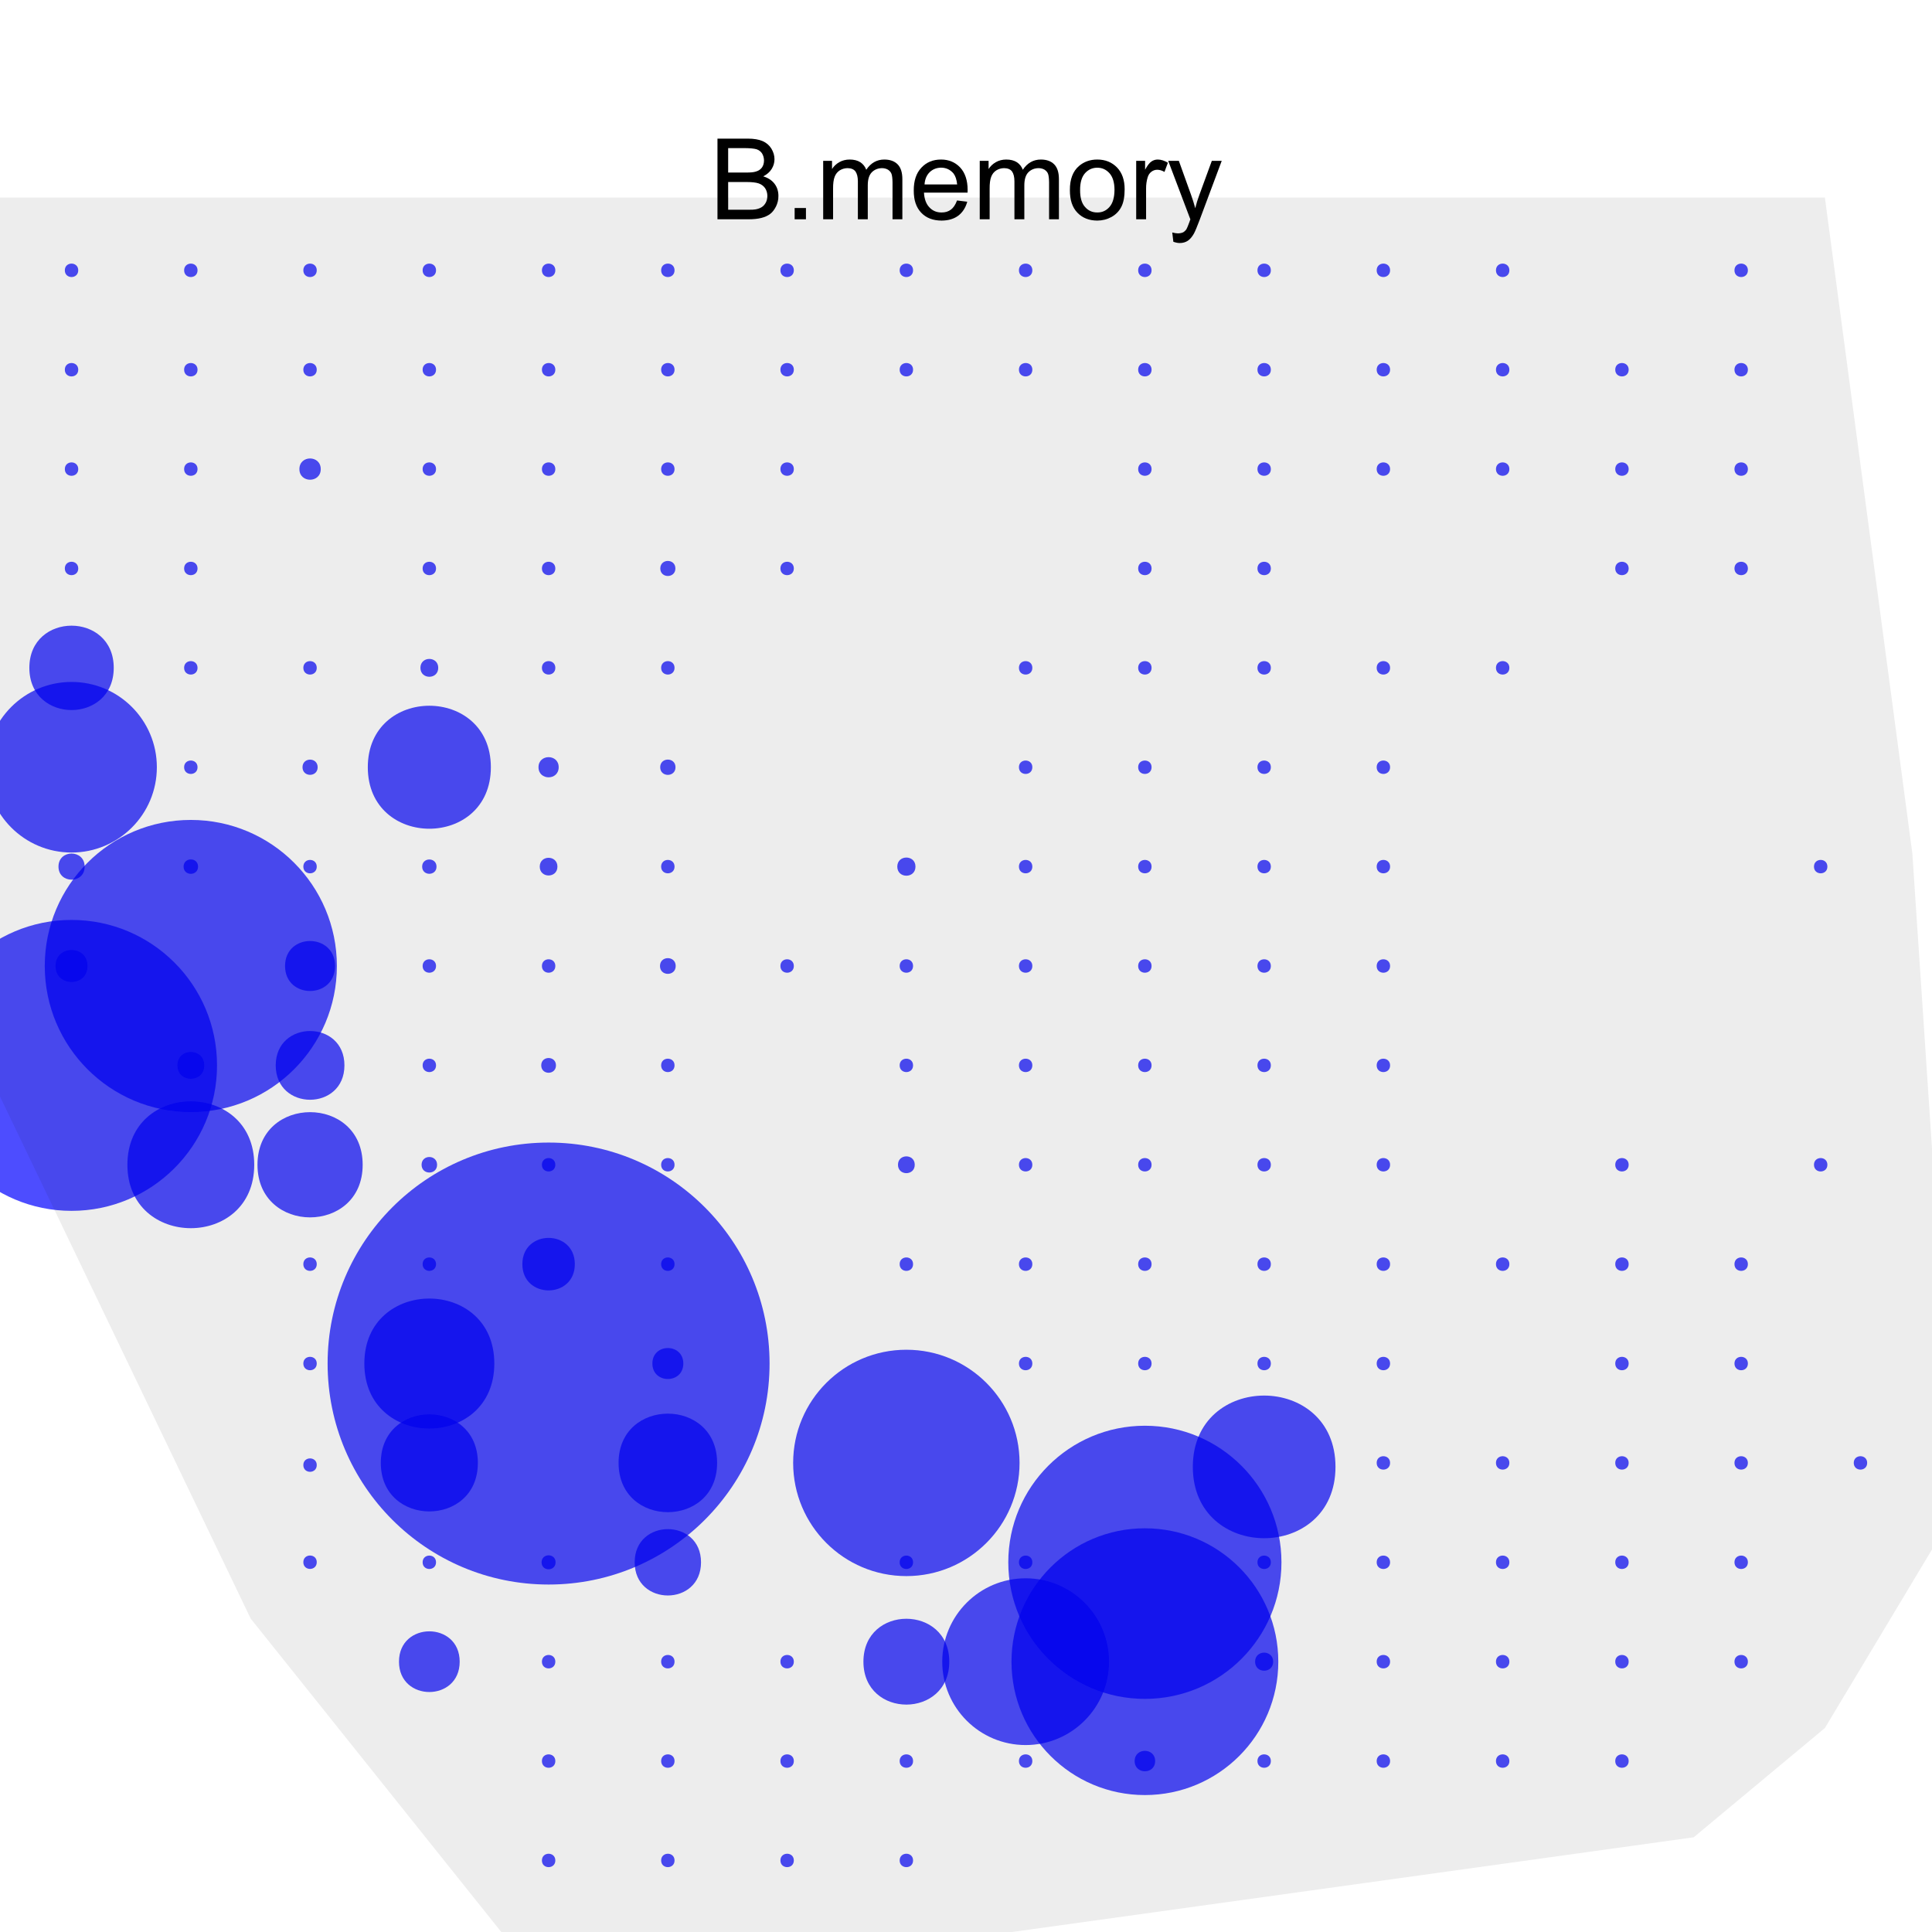 <?xml version="1.0" encoding="UTF-8"?>
<svg xmlns="http://www.w3.org/2000/svg" xmlns:xlink="http://www.w3.org/1999/xlink" width="144pt" height="144pt" viewBox="0 0 144 144" version="1.1">
<defs>
<g>
<symbol overflow="visible" id="glyph0-0">
<path style="stroke:none;" d="M 1.051 0 L 1.051 -5.25 L 5.25 -5.25 L 5.25 0 Z M 1.18 -0.133 L 5.117 -0.133 L 5.117 -5.117 L 1.18 -5.117 Z M 1.18 -0.133 "/>
</symbol>
<symbol overflow="visible" id="glyph0-1">
<path style="stroke:none;" d="M 0.613 0 L 0.613 -6.012 L 2.871 -6.012 C 3.328 -6.012 3.695 -5.949 3.977 -5.828 C 4.254 -5.707 4.473 -5.52 4.629 -5.27 C 4.785 -5.012 4.863 -4.75 4.863 -4.477 C 4.863 -4.219 4.793 -3.977 4.652 -3.75 C 4.512 -3.523 4.301 -3.34 4.023 -3.199 C 4.387 -3.09 4.668 -2.906 4.863 -2.652 C 5.059 -2.395 5.156 -2.09 5.156 -1.742 C 5.156 -1.457 5.094 -1.195 4.977 -0.957 C 4.852 -0.711 4.707 -0.523 4.535 -0.395 C 4.359 -0.262 4.137 -0.164 3.875 -0.098 C 3.609 -0.031 3.289 0 2.906 0 Z M 1.41 -3.484 L 2.711 -3.484 C 3.059 -3.48 3.312 -3.504 3.469 -3.555 C 3.672 -3.613 3.824 -3.715 3.926 -3.855 C 4.027 -3.996 4.078 -4.168 4.082 -4.379 C 4.078 -4.574 4.031 -4.75 3.938 -4.906 C 3.84 -5.055 3.703 -5.16 3.527 -5.219 C 3.348 -5.273 3.043 -5.301 2.613 -5.305 L 1.41 -5.305 Z M 1.41 -0.711 L 2.906 -0.711 C 3.164 -0.707 3.344 -0.719 3.449 -0.738 C 3.629 -0.77 3.781 -0.824 3.906 -0.902 C 4.027 -0.977 4.129 -1.086 4.211 -1.234 C 4.289 -1.379 4.328 -1.547 4.332 -1.742 C 4.328 -1.961 4.273 -2.156 4.16 -2.324 C 4.043 -2.488 3.883 -2.605 3.68 -2.676 C 3.477 -2.742 3.184 -2.777 2.801 -2.777 L 1.41 -2.777 Z M 1.41 -0.711 "/>
</symbol>
<symbol overflow="visible" id="glyph0-2">
<path style="stroke:none;" d="M 0.762 0 L 0.762 -0.84 L 1.605 -0.84 L 1.605 0 Z M 0.762 0 "/>
</symbol>
<symbol overflow="visible" id="glyph0-3">
<path style="stroke:none;" d="M 0.555 0 L 0.555 -4.355 L 1.215 -4.355 L 1.215 -3.746 C 1.348 -3.957 1.531 -4.129 1.758 -4.258 C 1.984 -4.387 2.242 -4.453 2.535 -4.453 C 2.855 -4.453 3.121 -4.383 3.328 -4.25 C 3.531 -4.113 3.676 -3.93 3.766 -3.691 C 4.105 -4.199 4.555 -4.453 5.109 -4.453 C 5.539 -4.453 5.871 -4.332 6.105 -4.094 C 6.34 -3.855 6.457 -3.488 6.457 -2.988 L 6.457 0 L 5.723 0 L 5.723 -2.742 C 5.719 -3.039 5.695 -3.25 5.648 -3.383 C 5.602 -3.508 5.512 -3.613 5.387 -3.695 C 5.258 -3.77 5.113 -3.809 4.945 -3.812 C 4.641 -3.809 4.387 -3.707 4.184 -3.508 C 3.98 -3.301 3.879 -2.977 3.879 -2.531 L 3.879 0 L 3.141 0 L 3.141 -2.828 C 3.141 -3.152 3.078 -3.398 2.961 -3.566 C 2.836 -3.727 2.641 -3.809 2.371 -3.812 C 2.16 -3.809 1.969 -3.754 1.793 -3.648 C 1.617 -3.535 1.488 -3.375 1.41 -3.168 C 1.328 -2.957 1.289 -2.656 1.293 -2.262 L 1.293 0 Z M 0.555 0 "/>
</symbol>
<symbol overflow="visible" id="glyph0-4">
<path style="stroke:none;" d="M 3.535 -1.402 L 4.297 -1.309 C 4.172 -0.859 3.949 -0.516 3.629 -0.27 C 3.301 -0.027 2.887 0.094 2.383 0.098 C 1.742 0.094 1.238 -0.098 0.867 -0.488 C 0.492 -0.879 0.305 -1.43 0.309 -2.141 C 0.305 -2.867 0.492 -3.438 0.875 -3.844 C 1.25 -4.25 1.742 -4.453 2.344 -4.453 C 2.922 -4.453 3.395 -4.254 3.77 -3.859 C 4.137 -3.461 4.324 -2.902 4.324 -2.188 C 4.324 -2.141 4.32 -2.074 4.32 -1.988 L 1.07 -1.988 C 1.098 -1.504 1.234 -1.137 1.477 -0.887 C 1.719 -0.629 2.02 -0.504 2.387 -0.508 C 2.652 -0.504 2.883 -0.574 3.078 -0.719 C 3.266 -0.859 3.418 -1.086 3.535 -1.402 Z M 1.113 -2.598 L 3.543 -2.598 C 3.508 -2.957 3.414 -3.234 3.266 -3.422 C 3.023 -3.703 2.719 -3.844 2.352 -3.848 C 2.008 -3.844 1.723 -3.73 1.492 -3.508 C 1.262 -3.277 1.137 -2.973 1.113 -2.598 Z M 1.113 -2.598 "/>
</symbol>
<symbol overflow="visible" id="glyph0-5">
<path style="stroke:none;" d="M 0.277 -2.18 C 0.273 -2.984 0.5 -3.578 0.953 -3.969 C 1.324 -4.289 1.781 -4.453 2.32 -4.453 C 2.918 -4.453 3.406 -4.254 3.789 -3.863 C 4.168 -3.469 4.359 -2.93 4.359 -2.238 C 4.359 -1.676 4.273 -1.234 4.105 -0.914 C 3.938 -0.594 3.691 -0.344 3.371 -0.168 C 3.047 0.008 2.699 0.094 2.32 0.098 C 1.711 0.094 1.215 -0.098 0.84 -0.488 C 0.461 -0.875 0.273 -1.441 0.277 -2.18 Z M 1.039 -2.18 C 1.035 -1.617 1.156 -1.195 1.402 -0.922 C 1.645 -0.641 1.953 -0.504 2.32 -0.508 C 2.688 -0.504 2.992 -0.645 3.234 -0.926 C 3.477 -1.203 3.598 -1.629 3.602 -2.203 C 3.598 -2.742 3.477 -3.148 3.234 -3.426 C 2.988 -3.703 2.684 -3.844 2.32 -3.844 C 1.953 -3.844 1.645 -3.703 1.402 -3.43 C 1.156 -3.148 1.035 -2.734 1.039 -2.18 Z M 1.039 -2.18 "/>
</symbol>
<symbol overflow="visible" id="glyph0-6">
<path style="stroke:none;" d="M 0.547 0 L 0.547 -4.355 L 1.211 -4.355 L 1.211 -3.695 C 1.379 -4.004 1.535 -4.207 1.68 -4.305 C 1.82 -4.402 1.977 -4.453 2.152 -4.453 C 2.398 -4.453 2.652 -4.371 2.91 -4.215 L 2.656 -3.531 C 2.473 -3.637 2.293 -3.691 2.117 -3.691 C 1.953 -3.691 1.809 -3.641 1.68 -3.543 C 1.551 -3.445 1.461 -3.312 1.406 -3.141 C 1.324 -2.875 1.281 -2.586 1.285 -2.281 L 1.285 0 Z M 0.547 0 "/>
</symbol>
<symbol overflow="visible" id="glyph0-7">
<path style="stroke:none;" d="M 0.52 1.676 L 0.438 0.984 C 0.598 1.027 0.738 1.047 0.859 1.051 C 1.02 1.047 1.152 1.02 1.254 0.969 C 1.352 0.91 1.43 0.836 1.496 0.738 C 1.539 0.664 1.617 0.48 1.723 0.188 C 1.734 0.148 1.754 0.086 1.789 0.008 L 0.137 -4.355 L 0.93 -4.355 L 1.836 -1.832 C 1.953 -1.508 2.059 -1.172 2.152 -0.824 C 2.234 -1.16 2.336 -1.492 2.457 -1.816 L 3.387 -4.355 L 4.125 -4.355 L 2.469 0.074 C 2.289 0.551 2.152 0.879 2.055 1.062 C 1.922 1.301 1.77 1.48 1.602 1.598 C 1.43 1.711 1.23 1.77 0.996 1.77 C 0.855 1.77 0.695 1.738 0.52 1.676 Z M 0.52 1.676 "/>
</symbol>
</g>
</defs>
<g id="surface21">
<rect x="0" y="0" width="144" height="144" style="fill:rgb(100%,100%,100%);fill-opacity:1;stroke:none;"/>
<path style=" stroke:none;fill-rule:nonzero;fill:rgb(0%,0%,100%);fill-opacity:0.698;" d="M 5.832 20.148 C 5.832 20.816 4.832 20.816 4.832 20.148 C 4.832 19.48 5.832 19.48 5.832 20.148 "/>
<path style=" stroke:none;fill-rule:nonzero;fill:rgb(0%,0%,100%);fill-opacity:0.698;" d="M 14.723 20.148 C 14.723 20.816 13.723 20.816 13.723 20.148 C 13.723 19.48 14.723 19.48 14.723 20.148 "/>
<path style=" stroke:none;fill-rule:nonzero;fill:rgb(0%,0%,100%);fill-opacity:0.698;" d="M 23.609 20.148 C 23.609 20.816 22.609 20.816 22.609 20.148 C 22.609 19.48 23.609 19.48 23.609 20.148 "/>
<path style=" stroke:none;fill-rule:nonzero;fill:rgb(0%,0%,100%);fill-opacity:0.698;" d="M 32.5 20.148 C 32.5 20.816 31.5 20.816 31.5 20.148 C 31.5 19.48 32.5 19.48 32.5 20.148 "/>
<path style=" stroke:none;fill-rule:nonzero;fill:rgb(0%,0%,100%);fill-opacity:0.698;" d="M 41.391 20.148 C 41.391 20.816 40.391 20.816 40.391 20.148 C 40.391 19.48 41.391 19.48 41.391 20.148 "/>
<path style=" stroke:none;fill-rule:nonzero;fill:rgb(0%,0%,100%);fill-opacity:0.698;" d="M 50.277 20.148 C 50.277 20.816 49.277 20.816 49.277 20.148 C 49.277 19.48 50.277 19.48 50.277 20.148 "/>
<path style=" stroke:none;fill-rule:nonzero;fill:rgb(0%,0%,100%);fill-opacity:0.698;" d="M 59.168 20.148 C 59.168 20.816 58.168 20.816 58.168 20.148 C 58.168 19.48 59.168 19.48 59.168 20.148 "/>
<path style=" stroke:none;fill-rule:nonzero;fill:rgb(0%,0%,100%);fill-opacity:0.698;" d="M 68.055 20.148 C 68.055 20.816 67.055 20.816 67.055 20.148 C 67.055 19.48 68.055 19.48 68.055 20.148 "/>
<path style=" stroke:none;fill-rule:nonzero;fill:rgb(0%,0%,100%);fill-opacity:0.698;" d="M 76.945 20.148 C 76.945 20.816 75.945 20.816 75.945 20.148 C 75.945 19.48 76.945 19.48 76.945 20.148 "/>
<path style=" stroke:none;fill-rule:nonzero;fill:rgb(0%,0%,100%);fill-opacity:0.698;" d="M 85.832 20.148 C 85.832 20.816 84.832 20.816 84.832 20.148 C 84.832 19.48 85.832 19.48 85.832 20.148 "/>
<path style=" stroke:none;fill-rule:nonzero;fill:rgb(0%,0%,100%);fill-opacity:0.698;" d="M 15.223 79.406 C 15.223 80.742 13.223 80.742 13.223 79.406 C 13.223 78.074 15.223 78.074 15.223 79.406 "/>
<path style=" stroke:none;fill-rule:nonzero;fill:rgb(0%,0%,100%);fill-opacity:0.698;" d="M 25.672 79.406 C 25.672 82.824 20.551 82.824 20.551 79.406 C 20.551 75.992 25.672 75.992 25.672 79.406 "/>
<path style=" stroke:none;fill-rule:nonzero;fill:rgb(0%,0%,100%);fill-opacity:0.698;" d="M 32.5 79.406 C 32.5 80.074 31.5 80.074 31.5 79.406 C 31.5 78.742 32.5 78.742 32.5 79.406 "/>
<path style=" stroke:none;fill-rule:nonzero;fill:rgb(0%,0%,100%);fill-opacity:0.698;" d="M 41.438 79.406 C 41.438 80.141 40.34 80.141 40.34 79.406 C 40.34 78.676 41.438 78.676 41.438 79.406 "/>
<path style=" stroke:none;fill-rule:nonzero;fill:rgb(0%,0%,100%);fill-opacity:0.698;" d="M 50.277 79.406 C 50.277 80.074 49.277 80.074 49.277 79.406 C 49.277 78.742 50.277 78.742 50.277 79.406 "/>
<path style=" stroke:none;fill-rule:nonzero;fill:rgb(0%,0%,100%);fill-opacity:0.698;" d="M 68.055 79.406 C 68.055 80.074 67.055 80.074 67.055 79.406 C 67.055 78.742 68.055 78.742 68.055 79.406 "/>
<path style=" stroke:none;fill-rule:nonzero;fill:rgb(0%,0%,100%);fill-opacity:0.698;" d="M 76.945 79.406 C 76.945 80.074 75.945 80.074 75.945 79.406 C 75.945 78.742 76.945 78.742 76.945 79.406 "/>
<path style=" stroke:none;fill-rule:nonzero;fill:rgb(0%,0%,100%);fill-opacity:0.698;" d="M 85.832 79.406 C 85.832 80.074 84.832 80.074 84.832 79.406 C 84.832 78.742 85.832 78.742 85.832 79.406 "/>
<path style=" stroke:none;fill-rule:nonzero;fill:rgb(0%,0%,100%);fill-opacity:0.698;" d="M 94.723 79.406 C 94.723 80.074 93.723 80.074 93.723 79.406 C 93.723 78.742 94.723 78.742 94.723 79.406 "/>
<path style=" stroke:none;fill-rule:nonzero;fill:rgb(0%,0%,100%);fill-opacity:0.698;" d="M 103.609 79.406 C 103.609 80.074 102.609 80.074 102.609 79.406 C 102.609 78.742 103.609 78.742 103.609 79.406 "/>
<path style=" stroke:none;fill-rule:nonzero;fill:rgb(0%,0%,100%);fill-opacity:0.698;" d="M 94.723 20.148 C 94.723 20.816 93.723 20.816 93.723 20.148 C 93.723 19.48 94.723 19.48 94.723 20.148 "/>
<path style=" stroke:none;fill-rule:nonzero;fill:rgb(0%,0%,100%);fill-opacity:0.698;" d="M 18.949 86.816 C 18.949 93.117 9.496 93.117 9.496 86.816 C 9.496 80.512 18.949 80.512 18.949 86.816 "/>
<path style=" stroke:none;fill-rule:nonzero;fill:rgb(0%,0%,100%);fill-opacity:0.698;" d="M 27.031 86.816 C 27.031 92.043 19.191 92.043 19.191 86.816 C 19.191 81.586 27.031 81.586 27.031 86.816 "/>
<path style=" stroke:none;fill-rule:nonzero;fill:rgb(0%,0%,100%);fill-opacity:0.698;" d="M 32.578 86.816 C 32.578 87.586 31.422 87.586 31.422 86.816 C 31.422 86.043 32.578 86.043 32.578 86.816 "/>
<path style=" stroke:none;fill-rule:nonzero;fill:rgb(0%,0%,100%);fill-opacity:0.698;" d="M 41.391 86.816 C 41.391 87.48 40.391 87.48 40.391 86.816 C 40.391 86.148 41.391 86.148 41.391 86.816 "/>
<path style=" stroke:none;fill-rule:nonzero;fill:rgb(0%,0%,100%);fill-opacity:0.698;" d="M 50.277 86.816 C 50.277 87.48 49.277 87.48 49.277 86.816 C 49.277 86.148 50.277 86.148 50.277 86.816 "/>
<path style=" stroke:none;fill-rule:nonzero;fill:rgb(0%,0%,100%);fill-opacity:0.698;" d="M 68.18 86.816 C 68.18 87.648 66.93 87.648 66.93 86.816 C 66.93 85.98 68.18 85.98 68.18 86.816 "/>
<path style=" stroke:none;fill-rule:nonzero;fill:rgb(0%,0%,100%);fill-opacity:0.698;" d="M 76.945 86.816 C 76.945 87.48 75.945 87.48 75.945 86.816 C 75.945 86.148 76.945 86.148 76.945 86.816 "/>
<path style=" stroke:none;fill-rule:nonzero;fill:rgb(0%,0%,100%);fill-opacity:0.698;" d="M 85.832 86.816 C 85.832 87.48 84.832 87.48 84.832 86.816 C 84.832 86.148 85.832 86.148 85.832 86.816 "/>
<path style=" stroke:none;fill-rule:nonzero;fill:rgb(0%,0%,100%);fill-opacity:0.698;" d="M 94.723 86.816 C 94.723 87.48 93.723 87.48 93.723 86.816 C 93.723 86.148 94.723 86.148 94.723 86.816 "/>
<path style=" stroke:none;fill-rule:nonzero;fill:rgb(0%,0%,100%);fill-opacity:0.698;" d="M 103.609 86.816 C 103.609 87.48 102.609 87.48 102.609 86.816 C 102.609 86.148 103.609 86.148 103.609 86.816 "/>
<path style=" stroke:none;fill-rule:nonzero;fill:rgb(0%,0%,100%);fill-opacity:0.698;" d="M 103.609 20.148 C 103.609 20.816 102.609 20.816 102.609 20.148 C 102.609 19.48 103.609 19.48 103.609 20.148 "/>
<path style=" stroke:none;fill-rule:nonzero;fill:rgb(0%,0%,100%);fill-opacity:0.698;" d="M 121.391 86.816 C 121.391 87.48 120.391 87.48 120.391 86.816 C 120.391 86.148 121.391 86.148 121.391 86.816 "/>
<path style=" stroke:none;fill-rule:nonzero;fill:rgb(0%,0%,100%);fill-opacity:0.698;" d="M 136.203 86.816 C 136.203 87.48 135.203 87.48 135.203 86.816 C 135.203 86.148 136.203 86.148 136.203 86.816 "/>
<path style=" stroke:none;fill-rule:nonzero;fill:rgb(0%,0%,100%);fill-opacity:0.698;" d="M 23.609 94.223 C 23.609 94.891 22.609 94.891 22.609 94.223 C 22.609 93.555 23.609 93.555 23.609 94.223 "/>
<path style=" stroke:none;fill-rule:nonzero;fill:rgb(0%,0%,100%);fill-opacity:0.698;" d="M 32.5 94.223 C 32.5 94.891 31.5 94.891 31.5 94.223 C 31.5 93.555 32.5 93.555 32.5 94.223 "/>
<path style=" stroke:none;fill-rule:nonzero;fill:rgb(0%,0%,100%);fill-opacity:0.698;" d="M 42.844 94.223 C 42.844 96.832 38.934 96.832 38.934 94.223 C 38.934 91.613 42.844 91.613 42.844 94.223 "/>
<path style=" stroke:none;fill-rule:nonzero;fill:rgb(0%,0%,100%);fill-opacity:0.698;" d="M 50.277 94.223 C 50.277 94.891 49.277 94.891 49.277 94.223 C 49.277 93.555 50.277 93.555 50.277 94.223 "/>
<path style=" stroke:none;fill-rule:nonzero;fill:rgb(0%,0%,100%);fill-opacity:0.698;" d="M 68.055 94.223 C 68.055 94.891 67.055 94.891 67.055 94.223 C 67.055 93.555 68.055 93.555 68.055 94.223 "/>
<path style=" stroke:none;fill-rule:nonzero;fill:rgb(0%,0%,100%);fill-opacity:0.698;" d="M 76.945 94.223 C 76.945 94.891 75.945 94.891 75.945 94.223 C 75.945 93.555 76.945 93.555 76.945 94.223 "/>
<path style=" stroke:none;fill-rule:nonzero;fill:rgb(0%,0%,100%);fill-opacity:0.698;" d="M 85.832 94.223 C 85.832 94.891 84.832 94.891 84.832 94.223 C 84.832 93.555 85.832 93.555 85.832 94.223 "/>
<path style=" stroke:none;fill-rule:nonzero;fill:rgb(0%,0%,100%);fill-opacity:0.698;" d="M 94.723 94.223 C 94.723 94.891 93.723 94.891 93.723 94.223 C 93.723 93.555 94.723 93.555 94.723 94.223 "/>
<path style=" stroke:none;fill-rule:nonzero;fill:rgb(0%,0%,100%);fill-opacity:0.698;" d="M 112.5 20.148 C 112.5 20.816 111.5 20.816 111.5 20.148 C 111.5 19.48 112.5 19.48 112.5 20.148 "/>
<path style=" stroke:none;fill-rule:nonzero;fill:rgb(0%,0%,100%);fill-opacity:0.698;" d="M 103.609 94.223 C 103.609 94.891 102.609 94.891 102.609 94.223 C 102.609 93.555 103.609 93.555 103.609 94.223 "/>
<path style=" stroke:none;fill-rule:nonzero;fill:rgb(0%,0%,100%);fill-opacity:0.698;" d="M 112.5 94.223 C 112.5 94.891 111.5 94.891 111.5 94.223 C 111.5 93.555 112.5 93.555 112.5 94.223 "/>
<path style=" stroke:none;fill-rule:nonzero;fill:rgb(0%,0%,100%);fill-opacity:0.698;" d="M 121.391 94.223 C 121.391 94.891 120.391 94.891 120.391 94.223 C 120.391 93.555 121.391 93.555 121.391 94.223 "/>
<path style=" stroke:none;fill-rule:nonzero;fill:rgb(0%,0%,100%);fill-opacity:0.698;" d="M 130.277 94.223 C 130.277 94.891 129.277 94.891 129.277 94.223 C 129.277 93.555 130.277 93.555 130.277 94.223 "/>
<path style=" stroke:none;fill-rule:nonzero;fill:rgb(0%,0%,100%);fill-opacity:0.698;" d="M 23.609 101.629 C 23.609 102.297 22.609 102.297 22.609 101.629 C 22.609 100.965 23.609 100.965 23.609 101.629 "/>
<path style=" stroke:none;fill-rule:nonzero;fill:rgb(0%,0%,100%);fill-opacity:0.698;" d="M 36.844 101.629 C 36.844 108.09 27.156 108.09 27.156 101.629 C 27.156 95.172 36.844 95.172 36.844 101.629 "/>
<path style=" stroke:none;fill-rule:nonzero;fill:rgb(0%,0%,100%);fill-opacity:0.698;" d="M 57.359 101.629 C 57.359 110.727 49.984 118.102 40.891 118.102 C 31.793 118.102 24.418 110.727 24.418 101.629 C 24.418 92.535 31.793 85.16 40.891 85.16 C 49.984 85.16 57.359 92.535 57.359 101.629 "/>
<path style=" stroke:none;fill-rule:nonzero;fill:rgb(0%,0%,100%);fill-opacity:0.698;" d="M 50.93 101.629 C 50.93 103.168 48.625 103.168 48.625 101.629 C 48.625 100.09 50.93 100.09 50.93 101.629 "/>
<path style=" stroke:none;fill-rule:nonzero;fill:rgb(0%,0%,100%);fill-opacity:0.698;" d="M 76.945 101.629 C 76.945 102.297 75.945 102.297 75.945 101.629 C 75.945 100.965 76.945 100.965 76.945 101.629 "/>
<path style=" stroke:none;fill-rule:nonzero;fill:rgb(0%,0%,100%);fill-opacity:0.698;" d="M 85.832 101.629 C 85.832 102.297 84.832 102.297 84.832 101.629 C 84.832 100.965 85.832 100.965 85.832 101.629 "/>
<path style=" stroke:none;fill-rule:nonzero;fill:rgb(0%,0%,100%);fill-opacity:0.698;" d="M 130.277 20.148 C 130.277 20.816 129.277 20.816 129.277 20.148 C 129.277 19.48 130.277 19.48 130.277 20.148 "/>
<path style=" stroke:none;fill-rule:nonzero;fill:rgb(0%,0%,100%);fill-opacity:0.698;" d="M 94.723 101.629 C 94.723 102.297 93.723 102.297 93.723 101.629 C 93.723 100.965 94.723 100.965 94.723 101.629 "/>
<path style=" stroke:none;fill-rule:nonzero;fill:rgb(0%,0%,100%);fill-opacity:0.698;" d="M 103.609 101.629 C 103.609 102.297 102.609 102.297 102.609 101.629 C 102.609 100.965 103.609 100.965 103.609 101.629 "/>
<path style=" stroke:none;fill-rule:nonzero;fill:rgb(0%,0%,100%);fill-opacity:0.698;" d="M 121.391 101.629 C 121.391 102.297 120.391 102.297 120.391 101.629 C 120.391 100.965 121.391 100.965 121.391 101.629 "/>
<path style=" stroke:none;fill-rule:nonzero;fill:rgb(0%,0%,100%);fill-opacity:0.698;" d="M 130.277 101.629 C 130.277 102.297 129.277 102.297 129.277 101.629 C 129.277 100.965 130.277 100.965 130.277 101.629 "/>
<path style=" stroke:none;fill-rule:nonzero;fill:rgb(0%,0%,100%);fill-opacity:0.698;" d="M 23.609 109.199 C 23.609 109.867 22.609 109.867 22.609 109.199 C 22.609 108.535 23.609 108.535 23.609 109.199 "/>
<path style=" stroke:none;fill-rule:nonzero;fill:rgb(0%,0%,100%);fill-opacity:0.698;" d="M 35.617 109.035 C 35.617 113.859 28.383 113.859 28.383 109.035 C 28.383 104.215 35.617 104.215 35.617 109.035 "/>
<path style=" stroke:none;fill-rule:nonzero;fill:rgb(0%,0%,100%);fill-opacity:0.698;" d="M 53.449 109.035 C 53.449 113.934 46.105 113.934 46.105 109.035 C 46.105 104.141 53.449 104.141 53.449 109.035 "/>
<path style=" stroke:none;fill-rule:nonzero;fill:rgb(0%,0%,100%);fill-opacity:0.698;" d="M 75.992 109.035 C 75.992 113.695 72.215 117.473 67.555 117.473 C 62.895 117.473 59.117 113.695 59.117 109.035 C 59.117 104.379 62.895 100.602 67.555 100.602 C 72.215 100.602 75.992 104.379 75.992 109.035 "/>
<path style=" stroke:none;fill-rule:nonzero;fill:rgb(0%,0%,100%);fill-opacity:0.698;" d="M 99.539 109.332 C 99.539 116.422 88.906 116.422 88.906 109.332 C 88.906 102.246 99.539 102.246 99.539 109.332 "/>
<path style=" stroke:none;fill-rule:nonzero;fill:rgb(0%,0%,100%);fill-opacity:0.698;" d="M 103.609 109.035 C 103.609 109.703 102.609 109.703 102.609 109.035 C 102.609 108.371 103.609 108.371 103.609 109.035 "/>
<path style=" stroke:none;fill-rule:nonzero;fill:rgb(0%,0%,100%);fill-opacity:0.698;" d="M 5.832 27.555 C 5.832 28.223 4.832 28.223 4.832 27.555 C 4.832 26.891 5.832 26.891 5.832 27.555 "/>
<path style=" stroke:none;fill-rule:nonzero;fill:rgb(0%,0%,100%);fill-opacity:0.698;" d="M 112.5 109.035 C 112.5 109.703 111.5 109.703 111.5 109.035 C 111.5 108.371 112.5 108.371 112.5 109.035 "/>
<path style=" stroke:none;fill-rule:nonzero;fill:rgb(0%,0%,100%);fill-opacity:0.698;" d="M 121.391 109.035 C 121.391 109.703 120.391 109.703 120.391 109.035 C 120.391 108.371 121.391 108.371 121.391 109.035 "/>
<path style=" stroke:none;fill-rule:nonzero;fill:rgb(0%,0%,100%);fill-opacity:0.698;" d="M 130.277 109.035 C 130.277 109.703 129.277 109.703 129.277 109.035 C 129.277 108.371 130.277 108.371 130.277 109.035 "/>
<path style=" stroke:none;fill-rule:nonzero;fill:rgb(0%,0%,100%);fill-opacity:0.698;" d="M 139.168 109.035 C 139.168 109.703 138.168 109.703 138.168 109.035 C 138.168 108.371 139.168 108.371 139.168 109.035 "/>
<path style=" stroke:none;fill-rule:nonzero;fill:rgb(0%,0%,100%);fill-opacity:0.698;" d="M 23.609 116.438 C 23.609 117.105 22.609 117.105 22.609 116.438 C 22.609 115.773 23.609 115.773 23.609 116.438 "/>
<path style=" stroke:none;fill-rule:nonzero;fill:rgb(0%,0%,100%);fill-opacity:0.698;" d="M 32.5 116.445 C 32.5 117.109 31.5 117.109 31.5 116.445 C 31.5 115.777 32.5 115.777 32.5 116.445 "/>
<path style=" stroke:none;fill-rule:nonzero;fill:rgb(0%,0%,100%);fill-opacity:0.698;" d="M 41.41 116.445 C 41.41 117.141 40.367 117.141 40.367 116.445 C 40.367 115.75 41.41 115.75 41.41 116.445 "/>
<path style=" stroke:none;fill-rule:nonzero;fill:rgb(0%,0%,100%);fill-opacity:0.698;" d="M 52.25 116.445 C 52.25 119.742 47.305 119.742 47.305 116.445 C 47.305 113.148 52.25 113.148 52.25 116.445 "/>
<path style=" stroke:none;fill-rule:nonzero;fill:rgb(0%,0%,100%);fill-opacity:0.698;" d="M 68.055 116.445 C 68.055 117.109 67.055 117.109 67.055 116.445 C 67.055 115.777 68.055 115.777 68.055 116.445 "/>
<path style=" stroke:none;fill-rule:nonzero;fill:rgb(0%,0%,100%);fill-opacity:0.698;" d="M 76.945 116.445 C 76.945 117.109 75.945 117.109 75.945 116.445 C 75.945 115.777 76.945 115.777 76.945 116.445 "/>
<path style=" stroke:none;fill-rule:nonzero;fill:rgb(0%,0%,100%);fill-opacity:0.698;" d="M 14.723 27.555 C 14.723 28.223 13.723 28.223 13.723 27.555 C 13.723 26.891 14.723 26.891 14.723 27.555 "/>
<path style=" stroke:none;fill-rule:nonzero;fill:rgb(0%,0%,100%);fill-opacity:0.698;" d="M 95.512 116.445 C 95.512 122.066 90.957 126.625 85.332 126.625 C 79.711 126.625 75.152 122.066 75.152 116.445 C 75.152 110.824 79.711 106.266 85.332 106.266 C 90.957 106.266 95.512 110.824 95.512 116.445 "/>
<path style=" stroke:none;fill-rule:nonzero;fill:rgb(0%,0%,100%);fill-opacity:0.698;" d="M 94.723 116.445 C 94.723 117.109 93.723 117.109 93.723 116.445 C 93.723 115.777 94.723 115.777 94.723 116.445 "/>
<path style=" stroke:none;fill-rule:nonzero;fill:rgb(0%,0%,100%);fill-opacity:0.698;" d="M 103.609 116.445 C 103.609 117.109 102.609 117.109 102.609 116.445 C 102.609 115.777 103.609 115.777 103.609 116.445 "/>
<path style=" stroke:none;fill-rule:nonzero;fill:rgb(0%,0%,100%);fill-opacity:0.698;" d="M 112.5 116.445 C 112.5 117.109 111.5 117.109 111.5 116.445 C 111.5 115.777 112.5 115.777 112.5 116.445 "/>
<path style=" stroke:none;fill-rule:nonzero;fill:rgb(0%,0%,100%);fill-opacity:0.698;" d="M 121.391 116.445 C 121.391 117.109 120.391 117.109 120.391 116.445 C 120.391 115.777 121.391 115.777 121.391 116.445 "/>
<path style=" stroke:none;fill-rule:nonzero;fill:rgb(0%,0%,100%);fill-opacity:0.698;" d="M 130.277 116.445 C 130.277 117.109 129.277 117.109 129.277 116.445 C 129.277 115.777 130.277 115.777 130.277 116.445 "/>
<path style=" stroke:none;fill-rule:nonzero;fill:rgb(0%,0%,100%);fill-opacity:0.698;" d="M 34.262 123.852 C 34.262 126.867 29.738 126.867 29.738 123.852 C 29.738 120.836 34.262 120.836 34.262 123.852 "/>
<path style=" stroke:none;fill-rule:nonzero;fill:rgb(0%,0%,100%);fill-opacity:0.698;" d="M 41.391 123.852 C 41.391 124.52 40.391 124.52 40.391 123.852 C 40.391 123.184 41.391 123.184 41.391 123.852 "/>
<path style=" stroke:none;fill-rule:nonzero;fill:rgb(0%,0%,100%);fill-opacity:0.698;" d="M 50.277 123.852 C 50.277 124.52 49.277 124.52 49.277 123.852 C 49.277 123.184 50.277 123.184 50.277 123.852 "/>
<path style=" stroke:none;fill-rule:nonzero;fill:rgb(0%,0%,100%);fill-opacity:0.698;" d="M 59.168 123.852 C 59.168 124.52 58.168 124.52 58.168 123.852 C 58.168 123.184 59.168 123.184 59.168 123.852 "/>
<path style=" stroke:none;fill-rule:nonzero;fill:rgb(0%,0%,100%);fill-opacity:0.698;" d="M 23.609 27.555 C 23.609 28.223 22.609 28.223 22.609 27.555 C 22.609 26.891 23.609 26.891 23.609 27.555 "/>
<path style=" stroke:none;fill-rule:nonzero;fill:rgb(0%,0%,100%);fill-opacity:0.698;" d="M 70.754 123.852 C 70.754 128.117 64.355 128.117 64.355 123.852 C 64.355 119.586 70.754 119.586 70.754 123.852 "/>
<path style=" stroke:none;fill-rule:nonzero;fill:rgb(0%,0%,100%);fill-opacity:0.698;" d="M 82.66 123.852 C 82.66 127.285 79.875 130.066 76.445 130.066 C 73.012 130.066 70.23 127.285 70.23 123.852 C 70.23 120.422 73.012 117.637 76.445 117.637 C 79.875 117.637 82.66 120.422 82.66 123.852 "/>
<path style=" stroke:none;fill-rule:nonzero;fill:rgb(0%,0%,100%);fill-opacity:0.698;" d="M 95.277 123.852 C 95.277 129.344 90.824 133.793 85.332 133.793 C 79.844 133.793 75.391 129.344 75.391 123.852 C 75.391 118.359 79.844 113.91 85.332 113.91 C 90.824 113.91 95.277 118.359 95.277 123.852 "/>
<path style=" stroke:none;fill-rule:nonzero;fill:rgb(0%,0%,100%);fill-opacity:0.698;" d="M 94.895 123.852 C 94.895 124.75 93.547 124.75 93.547 123.852 C 93.547 122.953 94.895 122.953 94.895 123.852 "/>
<path style=" stroke:none;fill-rule:nonzero;fill:rgb(0%,0%,100%);fill-opacity:0.698;" d="M 103.609 123.852 C 103.609 124.52 102.609 124.52 102.609 123.852 C 102.609 123.184 103.609 123.184 103.609 123.852 "/>
<path style=" stroke:none;fill-rule:nonzero;fill:rgb(0%,0%,100%);fill-opacity:0.698;" d="M 112.5 123.852 C 112.5 124.52 111.5 124.52 111.5 123.852 C 111.5 123.184 112.5 123.184 112.5 123.852 "/>
<path style=" stroke:none;fill-rule:nonzero;fill:rgb(0%,0%,100%);fill-opacity:0.698;" d="M 121.391 123.852 C 121.391 124.52 120.391 124.52 120.391 123.852 C 120.391 123.184 121.391 123.184 121.391 123.852 "/>
<path style=" stroke:none;fill-rule:nonzero;fill:rgb(0%,0%,100%);fill-opacity:0.698;" d="M 130.277 123.852 C 130.277 124.52 129.277 124.52 129.277 123.852 C 129.277 123.184 130.277 123.184 130.277 123.852 "/>
<path style=" stroke:none;fill-rule:nonzero;fill:rgb(0%,0%,100%);fill-opacity:0.698;" d="M 41.391 131.258 C 41.391 131.926 40.391 131.926 40.391 131.258 C 40.391 130.594 41.391 130.594 41.391 131.258 "/>
<path style=" stroke:none;fill-rule:nonzero;fill:rgb(0%,0%,100%);fill-opacity:0.698;" d="M 50.277 131.258 C 50.277 131.926 49.277 131.926 49.277 131.258 C 49.277 130.594 50.277 130.594 50.277 131.258 "/>
<path style=" stroke:none;fill-rule:nonzero;fill:rgb(0%,0%,100%);fill-opacity:0.698;" d="M 32.5 27.555 C 32.5 28.223 31.5 28.223 31.5 27.555 C 31.5 26.891 32.5 26.891 32.5 27.555 "/>
<path style=" stroke:none;fill-rule:nonzero;fill:rgb(0%,0%,100%);fill-opacity:0.698;" d="M 59.168 131.258 C 59.168 131.926 58.168 131.926 58.168 131.258 C 58.168 130.594 59.168 130.594 59.168 131.258 "/>
<path style=" stroke:none;fill-rule:nonzero;fill:rgb(0%,0%,100%);fill-opacity:0.698;" d="M 68.055 131.258 C 68.055 131.926 67.055 131.926 67.055 131.258 C 67.055 130.594 68.055 130.594 68.055 131.258 "/>
<path style=" stroke:none;fill-rule:nonzero;fill:rgb(0%,0%,100%);fill-opacity:0.698;" d="M 76.945 131.258 C 76.945 131.926 75.945 131.926 75.945 131.258 C 75.945 130.594 76.945 130.594 76.945 131.258 "/>
<path style=" stroke:none;fill-rule:nonzero;fill:rgb(0%,0%,100%);fill-opacity:0.698;" d="M 86.098 131.258 C 86.098 132.277 84.57 132.277 84.57 131.258 C 84.57 130.242 86.098 130.242 86.098 131.258 "/>
<path style=" stroke:none;fill-rule:nonzero;fill:rgb(0%,0%,100%);fill-opacity:0.698;" d="M 94.723 131.258 C 94.723 131.926 93.723 131.926 93.723 131.258 C 93.723 130.594 94.723 130.594 94.723 131.258 "/>
<path style=" stroke:none;fill-rule:nonzero;fill:rgb(0%,0%,100%);fill-opacity:0.698;" d="M 103.609 131.258 C 103.609 131.926 102.609 131.926 102.609 131.258 C 102.609 130.594 103.609 130.594 103.609 131.258 "/>
<path style=" stroke:none;fill-rule:nonzero;fill:rgb(0%,0%,100%);fill-opacity:0.698;" d="M 112.5 131.258 C 112.5 131.926 111.5 131.926 111.5 131.258 C 111.5 130.594 112.5 130.594 112.5 131.258 "/>
<path style=" stroke:none;fill-rule:nonzero;fill:rgb(0%,0%,100%);fill-opacity:0.698;" d="M 121.391 131.258 C 121.391 131.926 120.391 131.926 120.391 131.258 C 120.391 130.594 121.391 130.594 121.391 131.258 "/>
<path style=" stroke:none;fill-rule:nonzero;fill:rgb(0%,0%,100%);fill-opacity:0.698;" d="M 41.391 138.668 C 41.391 139.332 40.391 139.332 40.391 138.668 C 40.391 138 41.391 138 41.391 138.668 "/>
<path style=" stroke:none;fill-rule:nonzero;fill:rgb(0%,0%,100%);fill-opacity:0.698;" d="M 50.277 138.668 C 50.277 139.332 49.277 139.332 49.277 138.668 C 49.277 138 50.277 138 50.277 138.668 "/>
<path style=" stroke:none;fill-rule:nonzero;fill:rgb(0%,0%,100%);fill-opacity:0.698;" d="M 41.391 27.555 C 41.391 28.223 40.391 28.223 40.391 27.555 C 40.391 26.891 41.391 26.891 41.391 27.555 "/>
<path style=" stroke:none;fill-rule:nonzero;fill:rgb(0%,0%,100%);fill-opacity:0.698;" d="M 59.168 138.668 C 59.168 139.332 58.168 139.332 58.168 138.668 C 58.168 138 59.168 138 59.168 138.668 "/>
<path style=" stroke:none;fill-rule:nonzero;fill:rgb(0%,0%,100%);fill-opacity:0.698;" d="M 68.055 138.668 C 68.055 139.332 67.055 139.332 67.055 138.668 C 67.055 138 68.055 138 68.055 138.668 "/>
<path style=" stroke:none;fill-rule:nonzero;fill:rgb(0%,0%,100%);fill-opacity:0.698;" d="M 50.277 27.555 C 50.277 28.223 49.277 28.223 49.277 27.555 C 49.277 26.891 50.277 26.891 50.277 27.555 "/>
<path style=" stroke:none;fill-rule:nonzero;fill:rgb(0%,0%,100%);fill-opacity:0.698;" d="M 59.168 27.555 C 59.168 28.223 58.168 28.223 58.168 27.555 C 58.168 26.891 59.168 26.891 59.168 27.555 "/>
<path style=" stroke:none;fill-rule:nonzero;fill:rgb(0%,0%,100%);fill-opacity:0.698;" d="M 68.055 27.555 C 68.055 28.223 67.055 28.223 67.055 27.555 C 67.055 26.891 68.055 26.891 68.055 27.555 "/>
<path style=" stroke:none;fill-rule:nonzero;fill:rgb(0%,0%,100%);fill-opacity:0.698;" d="M 76.945 27.555 C 76.945 28.223 75.945 28.223 75.945 27.555 C 75.945 26.891 76.945 26.891 76.945 27.555 "/>
<path style=" stroke:none;fill-rule:nonzero;fill:rgb(0%,0%,100%);fill-opacity:0.698;" d="M 85.832 27.555 C 85.832 28.223 84.832 28.223 84.832 27.555 C 84.832 26.891 85.832 26.891 85.832 27.555 "/>
<path style=" stroke:none;fill-rule:nonzero;fill:rgb(0%,0%,100%);fill-opacity:0.698;" d="M 94.723 27.555 C 94.723 28.223 93.723 28.223 93.723 27.555 C 93.723 26.891 94.723 26.891 94.723 27.555 "/>
<path style=" stroke:none;fill-rule:nonzero;fill:rgb(0%,0%,100%);fill-opacity:0.698;" d="M 103.609 27.555 C 103.609 28.223 102.609 28.223 102.609 27.555 C 102.609 26.891 103.609 26.891 103.609 27.555 "/>
<path style=" stroke:none;fill-rule:nonzero;fill:rgb(0%,0%,100%);fill-opacity:0.698;" d="M 112.5 27.555 C 112.5 28.223 111.5 28.223 111.5 27.555 C 111.5 26.891 112.5 26.891 112.5 27.555 "/>
<path style=" stroke:none;fill-rule:nonzero;fill:rgb(0%,0%,100%);fill-opacity:0.698;" d="M 121.391 27.555 C 121.391 28.223 120.391 28.223 120.391 27.555 C 120.391 26.891 121.391 26.891 121.391 27.555 "/>
<path style=" stroke:none;fill-rule:nonzero;fill:rgb(0%,0%,100%);fill-opacity:0.698;" d="M 130.277 27.555 C 130.277 28.223 129.277 28.223 129.277 27.555 C 129.277 26.891 130.277 26.891 130.277 27.555 "/>
<path style=" stroke:none;fill-rule:nonzero;fill:rgb(0%,0%,100%);fill-opacity:0.698;" d="M 5.832 34.965 C 5.832 35.629 4.832 35.629 4.832 34.965 C 4.832 34.297 5.832 34.297 5.832 34.965 "/>
<path style=" stroke:none;fill-rule:nonzero;fill:rgb(0%,0%,100%);fill-opacity:0.698;" d="M 14.723 34.965 C 14.723 35.629 13.723 35.629 13.723 34.965 C 13.723 34.297 14.723 34.297 14.723 34.965 "/>
<path style=" stroke:none;fill-rule:nonzero;fill:rgb(0%,0%,100%);fill-opacity:0.698;" d="M 23.906 34.965 C 23.906 36.02 22.316 36.02 22.316 34.965 C 22.316 33.906 23.906 33.906 23.906 34.965 "/>
<path style=" stroke:none;fill-rule:nonzero;fill:rgb(0%,0%,100%);fill-opacity:0.698;" d="M 32.5 34.965 C 32.5 35.629 31.5 35.629 31.5 34.965 C 31.5 34.297 32.5 34.297 32.5 34.965 "/>
<path style=" stroke:none;fill-rule:nonzero;fill:rgb(0%,0%,100%);fill-opacity:0.698;" d="M 41.391 34.965 C 41.391 35.629 40.391 35.629 40.391 34.965 C 40.391 34.297 41.391 34.297 41.391 34.965 "/>
<path style=" stroke:none;fill-rule:nonzero;fill:rgb(0%,0%,100%);fill-opacity:0.698;" d="M 50.277 34.965 C 50.277 35.629 49.277 35.629 49.277 34.965 C 49.277 34.297 50.277 34.297 50.277 34.965 "/>
<path style=" stroke:none;fill-rule:nonzero;fill:rgb(0%,0%,100%);fill-opacity:0.698;" d="M 59.168 34.965 C 59.168 35.629 58.168 35.629 58.168 34.965 C 58.168 34.297 59.168 34.297 59.168 34.965 "/>
<path style=" stroke:none;fill-rule:nonzero;fill:rgb(0%,0%,100%);fill-opacity:0.698;" d="M 85.832 34.965 C 85.832 35.629 84.832 35.629 84.832 34.965 C 84.832 34.297 85.832 34.297 85.832 34.965 "/>
<path style=" stroke:none;fill-rule:nonzero;fill:rgb(0%,0%,100%);fill-opacity:0.698;" d="M 94.723 34.965 C 94.723 35.629 93.723 35.629 93.723 34.965 C 93.723 34.297 94.723 34.297 94.723 34.965 "/>
<path style=" stroke:none;fill-rule:nonzero;fill:rgb(0%,0%,100%);fill-opacity:0.698;" d="M 103.609 34.965 C 103.609 35.629 102.609 35.629 102.609 34.965 C 102.609 34.297 103.609 34.297 103.609 34.965 "/>
<path style=" stroke:none;fill-rule:nonzero;fill:rgb(0%,0%,100%);fill-opacity:0.698;" d="M 112.5 34.965 C 112.5 35.629 111.5 35.629 111.5 34.965 C 111.5 34.297 112.5 34.297 112.5 34.965 "/>
<path style=" stroke:none;fill-rule:nonzero;fill:rgb(0%,0%,100%);fill-opacity:0.698;" d="M 121.391 34.965 C 121.391 35.629 120.391 35.629 120.391 34.965 C 120.391 34.297 121.391 34.297 121.391 34.965 "/>
<path style=" stroke:none;fill-rule:nonzero;fill:rgb(0%,0%,100%);fill-opacity:0.698;" d="M 130.277 34.965 C 130.277 35.629 129.277 35.629 129.277 34.965 C 129.277 34.297 130.277 34.297 130.277 34.965 "/>
<path style=" stroke:none;fill-rule:nonzero;fill:rgb(0%,0%,100%);fill-opacity:0.698;" d="M 5.832 42.371 C 5.832 43.035 4.832 43.035 4.832 42.371 C 4.832 41.703 5.832 41.703 5.832 42.371 "/>
<path style=" stroke:none;fill-rule:nonzero;fill:rgb(0%,0%,100%);fill-opacity:0.698;" d="M 14.723 42.371 C 14.723 43.035 13.723 43.035 13.723 42.371 C 13.723 41.703 14.723 41.703 14.723 42.371 "/>
<path style=" stroke:none;fill-rule:nonzero;fill:rgb(0%,0%,100%);fill-opacity:0.698;" d="M 32.5 42.371 C 32.5 43.035 31.5 43.035 31.5 42.371 C 31.5 41.703 32.5 41.703 32.5 42.371 "/>
<path style=" stroke:none;fill-rule:nonzero;fill:rgb(0%,0%,100%);fill-opacity:0.698;" d="M 41.391 42.371 C 41.391 43.035 40.391 43.035 40.391 42.371 C 40.391 41.703 41.391 41.703 41.391 42.371 "/>
<path style=" stroke:none;fill-rule:nonzero;fill:rgb(0%,0%,100%);fill-opacity:0.698;" d="M 50.34 42.371 C 50.34 43.117 49.215 43.117 49.215 42.371 C 49.215 41.621 50.34 41.621 50.34 42.371 "/>
<path style=" stroke:none;fill-rule:nonzero;fill:rgb(0%,0%,100%);fill-opacity:0.698;" d="M 59.168 42.371 C 59.168 43.035 58.168 43.035 58.168 42.371 C 58.168 41.703 59.168 41.703 59.168 42.371 "/>
<path style=" stroke:none;fill-rule:nonzero;fill:rgb(0%,0%,100%);fill-opacity:0.698;" d="M 85.832 42.371 C 85.832 43.035 84.832 43.035 84.832 42.371 C 84.832 41.703 85.832 41.703 85.832 42.371 "/>
<path style=" stroke:none;fill-rule:nonzero;fill:rgb(0%,0%,100%);fill-opacity:0.698;" d="M 94.723 42.371 C 94.723 43.035 93.723 43.035 93.723 42.371 C 93.723 41.703 94.723 41.703 94.723 42.371 "/>
<path style=" stroke:none;fill-rule:nonzero;fill:rgb(0%,0%,100%);fill-opacity:0.698;" d="M 121.391 42.371 C 121.391 43.035 120.391 43.035 120.391 42.371 C 120.391 41.703 121.391 41.703 121.391 42.371 "/>
<path style=" stroke:none;fill-rule:nonzero;fill:rgb(0%,0%,100%);fill-opacity:0.698;" d="M 130.277 42.371 C 130.277 43.035 129.277 43.035 129.277 42.371 C 129.277 41.703 130.277 41.703 130.277 42.371 "/>
<path style=" stroke:none;fill-rule:nonzero;fill:rgb(0%,0%,100%);fill-opacity:0.698;" d="M 8.477 49.777 C 8.477 53.973 2.188 53.973 2.188 49.777 C 2.188 45.586 8.477 45.586 8.477 49.777 "/>
<path style=" stroke:none;fill-rule:nonzero;fill:rgb(0%,0%,100%);fill-opacity:0.698;" d="M 14.723 49.777 C 14.723 50.445 13.723 50.445 13.723 49.777 C 13.723 49.109 14.723 49.109 14.723 49.777 "/>
<path style=" stroke:none;fill-rule:nonzero;fill:rgb(0%,0%,100%);fill-opacity:0.698;" d="M 23.609 49.777 C 23.609 50.445 22.609 50.445 22.609 49.777 C 22.609 49.109 23.609 49.109 23.609 49.777 "/>
<path style=" stroke:none;fill-rule:nonzero;fill:rgb(0%,0%,100%);fill-opacity:0.698;" d="M 32.664 49.777 C 32.664 50.664 31.336 50.664 31.336 49.777 C 31.336 48.891 32.664 48.891 32.664 49.777 "/>
<path style=" stroke:none;fill-rule:nonzero;fill:rgb(0%,0%,100%);fill-opacity:0.698;" d="M 41.391 49.777 C 41.391 50.445 40.391 50.445 40.391 49.777 C 40.391 49.109 41.391 49.109 41.391 49.777 "/>
<path style=" stroke:none;fill-rule:nonzero;fill:rgb(0%,0%,100%);fill-opacity:0.698;" d="M 50.277 49.777 C 50.277 50.445 49.277 50.445 49.277 49.777 C 49.277 49.109 50.277 49.109 50.277 49.777 "/>
<path style=" stroke:none;fill-rule:nonzero;fill:rgb(0%,0%,100%);fill-opacity:0.698;" d="M 76.945 49.777 C 76.945 50.445 75.945 50.445 75.945 49.777 C 75.945 49.109 76.945 49.109 76.945 49.777 "/>
<path style=" stroke:none;fill-rule:nonzero;fill:rgb(0%,0%,100%);fill-opacity:0.698;" d="M 85.832 49.777 C 85.832 50.445 84.832 50.445 84.832 49.777 C 84.832 49.109 85.832 49.109 85.832 49.777 "/>
<path style=" stroke:none;fill-rule:nonzero;fill:rgb(0%,0%,100%);fill-opacity:0.698;" d="M 94.723 49.777 C 94.723 50.445 93.723 50.445 93.723 49.777 C 93.723 49.109 94.723 49.109 94.723 49.777 "/>
<path style=" stroke:none;fill-rule:nonzero;fill:rgb(0%,0%,100%);fill-opacity:0.698;" d="M 103.609 49.777 C 103.609 50.445 102.609 50.445 102.609 49.777 C 102.609 49.109 103.609 49.109 103.609 49.777 "/>
<path style=" stroke:none;fill-rule:nonzero;fill:rgb(0%,0%,100%);fill-opacity:0.698;" d="M 112.5 49.777 C 112.5 50.445 111.5 50.445 111.5 49.777 C 111.5 49.109 112.5 49.109 112.5 49.777 "/>
<path style=" stroke:none;fill-rule:nonzero;fill:rgb(0%,0%,100%);fill-opacity:0.698;" d="M 11.691 57.184 C 11.691 60.695 8.844 63.543 5.332 63.543 C 1.824 63.543 -1.023 60.695 -1.023 57.184 C -1.023 53.676 1.824 50.828 5.332 50.828 C 8.844 50.828 11.691 53.676 11.691 57.184 "/>
<path style=" stroke:none;fill-rule:nonzero;fill:rgb(0%,0%,100%);fill-opacity:0.698;" d="M 14.723 57.184 C 14.723 57.852 13.723 57.852 13.723 57.184 C 13.723 56.52 14.723 56.52 14.723 57.184 "/>
<path style=" stroke:none;fill-rule:nonzero;fill:rgb(0%,0%,100%);fill-opacity:0.698;" d="M 23.676 57.184 C 23.676 57.941 22.547 57.941 22.547 57.184 C 22.547 56.43 23.676 56.43 23.676 57.184 "/>
<path style=" stroke:none;fill-rule:nonzero;fill:rgb(0%,0%,100%);fill-opacity:0.698;" d="M 36.586 57.184 C 36.586 63.297 27.414 63.297 27.414 57.184 C 27.414 51.074 36.586 51.074 36.586 57.184 "/>
<path style=" stroke:none;fill-rule:nonzero;fill:rgb(0%,0%,100%);fill-opacity:0.698;" d="M 41.641 57.184 C 41.641 58.188 40.137 58.188 40.137 57.184 C 40.137 56.184 41.641 56.184 41.641 57.184 "/>
<path style=" stroke:none;fill-rule:nonzero;fill:rgb(0%,0%,100%);fill-opacity:0.698;" d="M 50.348 57.184 C 50.348 57.945 49.207 57.945 49.207 57.184 C 49.207 56.426 50.348 56.426 50.348 57.184 "/>
<path style=" stroke:none;fill-rule:nonzero;fill:rgb(0%,0%,100%);fill-opacity:0.698;" d="M 76.945 57.184 C 76.945 57.852 75.945 57.852 75.945 57.184 C 75.945 56.52 76.945 56.52 76.945 57.184 "/>
<path style=" stroke:none;fill-rule:nonzero;fill:rgb(0%,0%,100%);fill-opacity:0.698;" d="M 85.832 57.184 C 85.832 57.852 84.832 57.852 84.832 57.184 C 84.832 56.52 85.832 56.52 85.832 57.184 "/>
<path style=" stroke:none;fill-rule:nonzero;fill:rgb(0%,0%,100%);fill-opacity:0.698;" d="M 94.723 57.184 C 94.723 57.852 93.723 57.852 93.723 57.184 C 93.723 56.52 94.723 56.52 94.723 57.184 "/>
<path style=" stroke:none;fill-rule:nonzero;fill:rgb(0%,0%,100%);fill-opacity:0.698;" d="M 103.609 57.184 C 103.609 57.852 102.609 57.852 102.609 57.184 C 102.609 56.52 103.609 56.52 103.609 57.184 "/>
<path style=" stroke:none;fill-rule:nonzero;fill:rgb(0%,0%,100%);fill-opacity:0.698;" d="M 6.309 64.594 C 6.309 65.891 4.359 65.891 4.359 64.594 C 4.359 63.293 6.309 63.293 6.309 64.594 "/>
<path style=" stroke:none;fill-rule:nonzero;fill:rgb(0%,0%,100%);fill-opacity:0.698;" d="M 14.762 64.594 C 14.762 65.309 13.684 65.309 13.684 64.594 C 13.684 63.875 14.762 63.875 14.762 64.594 "/>
<path style=" stroke:none;fill-rule:nonzero;fill:rgb(0%,0%,100%);fill-opacity:0.698;" d="M 23.609 64.594 C 23.609 65.258 22.609 65.258 22.609 64.594 C 22.609 63.926 23.609 63.926 23.609 64.594 "/>
<path style=" stroke:none;fill-rule:nonzero;fill:rgb(0%,0%,100%);fill-opacity:0.698;" d="M 32.535 64.594 C 32.535 65.305 31.465 65.305 31.465 64.594 C 31.465 63.883 32.535 63.883 32.535 64.594 "/>
<path style=" stroke:none;fill-rule:nonzero;fill:rgb(0%,0%,100%);fill-opacity:0.698;" d="M 41.547 64.594 C 41.547 65.473 40.23 65.473 40.23 64.594 C 40.23 63.715 41.547 63.715 41.547 64.594 "/>
<path style=" stroke:none;fill-rule:nonzero;fill:rgb(0%,0%,100%);fill-opacity:0.698;" d="M 50.277 64.594 C 50.277 65.258 49.277 65.258 49.277 64.594 C 49.277 63.926 50.277 63.926 50.277 64.594 "/>
<path style=" stroke:none;fill-rule:nonzero;fill:rgb(0%,0%,100%);fill-opacity:0.698;" d="M 68.234 64.594 C 68.234 65.496 66.879 65.496 66.879 64.594 C 66.879 63.691 68.234 63.691 68.234 64.594 "/>
<path style=" stroke:none;fill-rule:nonzero;fill:rgb(0%,0%,100%);fill-opacity:0.698;" d="M 76.945 64.594 C 76.945 65.258 75.945 65.258 75.945 64.594 C 75.945 63.926 76.945 63.926 76.945 64.594 "/>
<path style=" stroke:none;fill-rule:nonzero;fill:rgb(0%,0%,100%);fill-opacity:0.698;" d="M 85.832 64.594 C 85.832 65.258 84.832 65.258 84.832 64.594 C 84.832 63.926 85.832 63.926 85.832 64.594 "/>
<path style=" stroke:none;fill-rule:nonzero;fill:rgb(0%,0%,100%);fill-opacity:0.698;" d="M 94.723 64.594 C 94.723 65.258 93.723 65.258 93.723 64.594 C 93.723 63.926 94.723 63.926 94.723 64.594 "/>
<path style=" stroke:none;fill-rule:nonzero;fill:rgb(0%,0%,100%);fill-opacity:0.698;" d="M 103.609 64.594 C 103.609 65.258 102.609 65.258 102.609 64.594 C 102.609 63.926 103.609 63.926 103.609 64.594 "/>
<path style=" stroke:none;fill-rule:nonzero;fill:rgb(0%,0%,100%);fill-opacity:0.698;" d="M 136.203 64.594 C 136.203 65.258 135.203 65.258 135.203 64.594 C 135.203 63.926 136.203 63.926 136.203 64.594 "/>
<path style=" stroke:none;fill-rule:nonzero;fill:rgb(0%,0%,100%);fill-opacity:0.698;" d="M 6.523 72 C 6.523 73.59 4.141 73.59 4.141 72 C 4.141 70.41 6.523 70.41 6.523 72 "/>
<path style=" stroke:none;fill-rule:nonzero;fill:rgb(0%,0%,100%);fill-opacity:0.698;" d="M 25.109 72 C 25.109 78.012 20.234 82.887 14.223 82.887 C 8.207 82.887 3.336 78.012 3.336 72 C 3.336 65.988 8.207 61.113 14.223 61.113 C 20.234 61.113 25.109 65.988 25.109 72 "/>
<path style=" stroke:none;fill-rule:nonzero;fill:rgb(0%,0%,100%);fill-opacity:0.698;" d="M 24.973 72 C 24.973 74.484 21.246 74.484 21.246 72 C 21.246 69.516 24.973 69.516 24.973 72 "/>
<path style=" stroke:none;fill-rule:nonzero;fill:rgb(0%,0%,100%);fill-opacity:0.698;" d="M 32.5 72 C 32.5 72.668 31.5 72.668 31.5 72 C 31.5 71.332 32.5 71.332 32.5 72 "/>
<path style=" stroke:none;fill-rule:nonzero;fill:rgb(0%,0%,100%);fill-opacity:0.698;" d="M 41.391 72 C 41.391 72.668 40.391 72.668 40.391 72 C 40.391 71.332 41.391 71.332 41.391 72 "/>
<path style=" stroke:none;fill-rule:nonzero;fill:rgb(0%,0%,100%);fill-opacity:0.698;" d="M 50.363 72 C 50.363 72.781 49.191 72.781 49.191 72 C 49.191 71.219 50.363 71.219 50.363 72 "/>
<path style=" stroke:none;fill-rule:nonzero;fill:rgb(0%,0%,100%);fill-opacity:0.698;" d="M 59.168 72 C 59.168 72.668 58.168 72.668 58.168 72 C 58.168 71.332 59.168 71.332 59.168 72 "/>
<path style=" stroke:none;fill-rule:nonzero;fill:rgb(0%,0%,100%);fill-opacity:0.698;" d="M 68.055 72 C 68.055 72.668 67.055 72.668 67.055 72 C 67.055 71.332 68.055 71.332 68.055 72 "/>
<path style=" stroke:none;fill-rule:nonzero;fill:rgb(0%,0%,100%);fill-opacity:0.698;" d="M 76.945 72 C 76.945 72.668 75.945 72.668 75.945 72 C 75.945 71.332 76.945 71.332 76.945 72 "/>
<path style=" stroke:none;fill-rule:nonzero;fill:rgb(0%,0%,100%);fill-opacity:0.698;" d="M 85.832 72 C 85.832 72.668 84.832 72.668 84.832 72 C 84.832 71.332 85.832 71.332 85.832 72 "/>
<path style=" stroke:none;fill-rule:nonzero;fill:rgb(0%,0%,100%);fill-opacity:0.698;" d="M 94.723 72 C 94.723 72.668 93.723 72.668 93.723 72 C 93.723 71.332 94.723 71.332 94.723 72 "/>
<path style=" stroke:none;fill-rule:nonzero;fill:rgb(0%,0%,100%);fill-opacity:0.698;" d="M 103.609 72 C 103.609 72.668 102.609 72.668 102.609 72 C 102.609 71.332 103.609 71.332 103.609 72 "/>
<path style=" stroke:none;fill-rule:nonzero;fill:rgb(0%,0%,100%);fill-opacity:0.698;" d="M 16.176 79.406 C 16.176 85.395 11.32 90.25 5.332 90.25 C -0.656 90.25 -5.508 85.395 -5.508 79.406 C -5.508 73.418 -0.656 68.566 5.332 68.566 C 11.32 68.566 16.176 73.418 16.176 79.406 "/>
<g style="fill:rgb(0%,0%,0%);fill-opacity:1;">
  <use xlink:href="#glyph0-1" x="52.863" y="16.344"/>
  <use xlink:href="#glyph0-2" x="58.466" y="16.344"/>
  <use xlink:href="#glyph0-3" x="60.8" y="16.344"/>
  <use xlink:href="#glyph0-4" x="67.797" y="16.344"/>
  <use xlink:href="#glyph0-3" x="72.469" y="16.344"/>
  <use xlink:href="#glyph0-5" x="79.466" y="16.344"/>
  <use xlink:href="#glyph0-6" x="84.138" y="16.344"/>
  <use xlink:href="#glyph0-7" x="86.935" y="16.344"/>
</g>
<path style=" stroke:none;fill-rule:nonzero;fill:rgb(0%,0%,0%);fill-opacity:0.071;" d="M 144 115.488 L 136.016 128.797 L 126.238 136.941 L 75.43 144 L 37.363 144 L 18.684 120.641 L 0 81.723 L 0 14.723 L 136.016 14.723 L 142.535 63.609 L 144 85.594 Z M 144 115.488 "/>
</g>
</svg>
